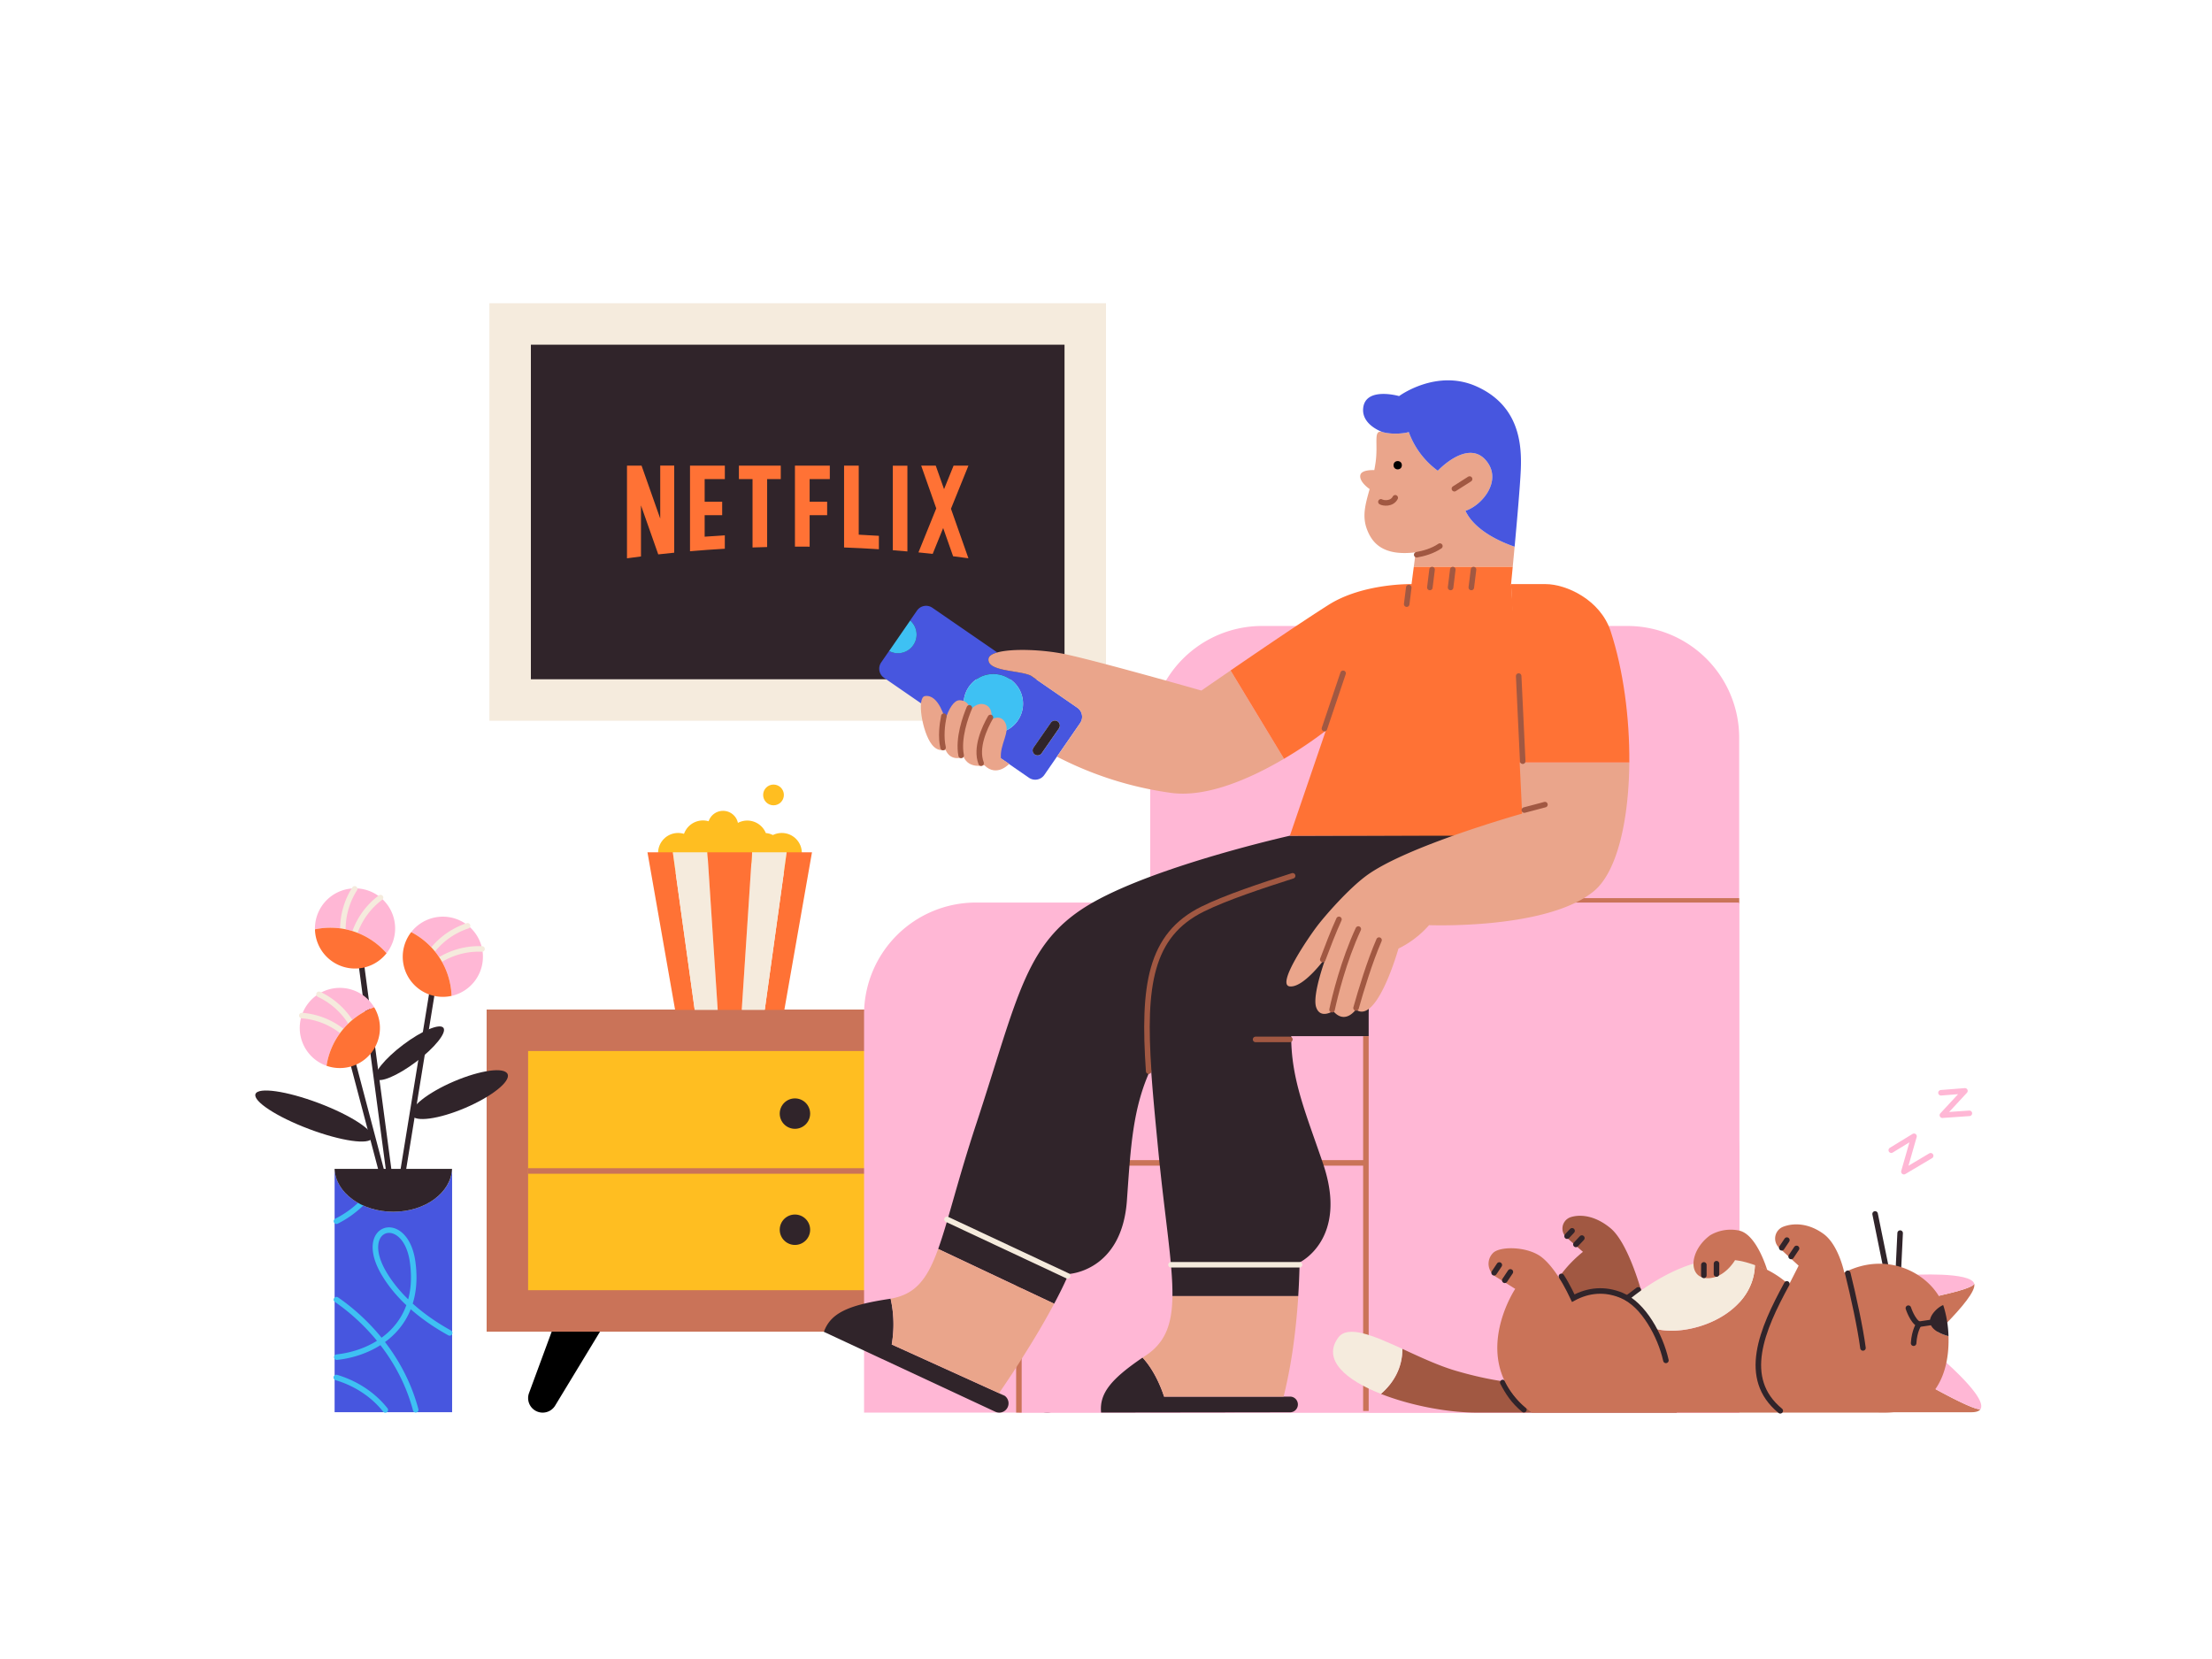 <svg xmlns="http://www.w3.org/2000/svg" viewBox="0 0 1600 1200"><defs><style>.cls-1{fill:#ca7358}.cls-2{fill:#ffbe21}.cls-10,.cls-11,.cls-14,.cls-15,.cls-16,.cls-18,.cls-3{fill:none}.cls-3{stroke:#ca7358}.cls-11,.cls-14,.cls-15,.cls-3{stroke-miterlimit:10}.cls-10,.cls-11,.cls-14,.cls-15,.cls-16,.cls-18,.cls-3{stroke-width:4px}.cls-4{fill:#30242a}.cls-5{fill:#ff7235}.cls-6{fill:#f5ebdd}.cls-7{fill:#ffb7d5}.cls-8{fill:#eaa58b}.cls-11{stroke:#f5ebdd}.cls-10,.cls-11,.cls-14,.cls-15,.cls-16,.cls-18{stroke-linecap:round}.cls-10,.cls-16,.cls-18{stroke-linejoin:round}.cls-10{stroke:#a15842}.cls-13{fill:#4756df}.cls-14{stroke:#3ec1f3}.cls-15,.cls-16{stroke:#30242a}.cls-18{stroke:#ffb7d5}.cls-19{fill:#3ec1f3}</style></defs><g id="Layer_5" data-name="Layer 5"><path d="M392.52 1021.78a10.51 10.51 0 01-9.86-14.15l25.78-69.85h41l-47.93 79a10.52 10.52 0 01-8.99 5zM757.48 1021.78a10.51 10.51 0 009.86-14.15l-25.78-69.85h-41l47.93 79a10.52 10.52 0 008.99 5z"/><path class="cls-1" d="M352 730.23h446v233H352z"/><path class="cls-2" d="M382 760.23h386v173H382z"/><path class="cls-3" d="M768.5 847H382"/><circle class="cls-4" cx="575" cy="805.5" r="11"/><circle class="cls-4" cx="575" cy="889.5" r="11"/><circle class="cls-2" cx="490.5" cy="617" r="14.5"/><circle class="cls-2" cx="565.5" cy="617" r="14.5"/><path class="cls-2" d="M528 602.5a12.89 12.89 0 00-5.62 1.29 14.53 14.53 0 10-6.38 16.62 13 13 0 1012-17.91z"/><path class="cls-2" d="M553.93 602.54a14.5 14.5 0 10-13.43 20 15.11 15.11 0 001.51-.08 13 13 0 1011.92-19.88z"/><circle class="cls-2" cx="523" cy="597.5" r="11"/><circle class="cls-2" cx="559.5" cy="575" r="7.5"/><path class="cls-5" d="M468.33 616.5l20 114h14.17l-15.83-114h-18.34zM569 616.5l-15.84 114h14.17l20-114H569z"/><path class="cls-6" d="M544 616.5l-7.48 114h16.64l15.84-114h-25zM486.67 616.5l15.83 114h16.64l-7.47-114h-25z"/><path class="cls-5" d="M511.67 616.5l7.47 114h17.38l7.48-114h-32.33z"/><path class="cls-7" d="M705.89 652.84H893v368.95H625V733.72a80.89 80.89 0 0180.89-80.88z"/><path class="cls-7" d="M912.89 452.78h264.23a80.89 80.89 0 0180.88 80.89v488.11H832V533.67a80.89 80.89 0 0180.89-80.89z"/><path class="cls-7" d="M817.89 751.36h359.23a80.89 80.89 0 0180.88 80.88v189.54H737V832.24a80.89 80.89 0 0180.89-80.88z"/><path class="cls-3" d="M988.5 841.15H770.36M737 832.24v189.54M1258 651.65h-169.14"/><path class="cls-6" d="M354 219.33h446v302H354z"/><path class="cls-4" d="M384 249.33h386v242H384z"/><g id="layer1"><g id="g3235"><path id="path3015" class="cls-5" d="M664.34 399.57c3.44.33 6.87.69 10.3 1.06l7.58-18.69 7.19 20.42q5.55.69 11.07 1.45L687.86 368l12.62-31.17h-10.69l-.11.15-6.82 16.84-6-17h-10.54l10.9 30.92z"/><path id="path3019" class="cls-5" d="M656.35 398.84v-62H645.8V398q5.28.4 10.55.87"/><path id="path3023" class="cls-5" d="M577.09 395.37q4.27 0 8.54.05v-22.79h12.67v-9.7h-12.67v-16.39h14.59v-9.71H575v58.55h2.06"/><path id="path3035" class="cls-5" d="M544.33 396c3.52-.12 7-.23 10.56-.31v-49.15h9.86v-9.71h-30.28v9.71h9.86V396z"/><path id="path3039" class="cls-5" d="M463.64 402.5v-36.94L476.13 401q5.76-.64 11.55-1.22v-63h-10.12v38.32l-13.49-38.27h-10.55v67h.06c3.34-.46 6.7-.9 10.06-1.33"/><path id="path3051" class="cls-5" d="M524.3 346.54v-9.71h-25.2v61.9q12.54-1.08 25.18-1.82v-9.71q-7.31.42-14.58 1v-15.56h12.67v-9.71H509.7v-16.39z"/><path id="path3055" class="cls-5" d="M621.14 386.74v-49.91h-10.6V396q12.65.47 25.19 1.28v-9.71q-7.28-.48-14.59-.82"/></g></g><path class="cls-4" d="M933 604.5s-94 21-142 48c-49.36 27.76-54 66.72-84.81 160.29-13.52 41-20.31 70.44-27.58 90.6L762.5 943c4-7.42 7.56-14.72 10.5-21.5 0 0 38.46-1.71 42.13-53.18 2.74-38.45 4.06-66.91 17.48-95.63l229.3-168.63zM644.2 939.38c-.42.07-.84.15-1.27.21-29.71 4.51-42.11 10.29-47 23.76l124 57.8a6.73 6.73 0 008.29-2.14 6.72 6.72 0 00-1.54-9.44L645 972.5a84.29 84.29 0 00-.8-33.12z"/><path class="cls-8" d="M762.5 943l-83.89-39.61c-4.29 11.9-8.75 20.58-14.86 26.53-5.08 5-11.32 8-19.55 9.46a84.29 84.29 0 01.8 33.12l81.72 37.07a6.67 6.67 0 00-1-.59l-3-1.43c4.86-7 12.49-18.42 20.65-31.62 6.48-10.35 13.19-21.77 19.13-32.93z"/><path stroke-linejoin="round" stroke-linecap="round" stroke="#f5ebdd" stroke-width="4" fill="none" d="M772.31 922.92L685 882"/><path class="cls-4" d="M1109.5 644.91l-3.5-38.54h-69s-116 27.76-165.31 51.41c-49.08 23.52-43.19 78.15-33.94 173.78 4.72 48.75 10.61 82.23 10.3 105.94h91q.75-11.54 1-24.35s35.5-16.81 17-71.31c-12.39-36.5-23.09-60.67-23.09-92.37H1014a95.88 95.88 0 0095.5-104.56zM826.44 982c-23.12 15.72-31.28 26-30 39.75l136.91-.18a5.69 5.69 0 000-11.37H842s-5-16.88-15.56-28.2z"/><path class="cls-8" d="M848.05 937.5c-.17 13.5-2.35 23.84-7.91 32a40.17 40.17 0 01-11.24 10.87l-2.46 1.63c10.57 11.29 15.56 28.2 15.56 28.2h86.48a360.75 360.75 0 007.52-40.7c1.24-9.56 2.32-20.27 3.08-32z"/><path class="cls-10" d="M935 633.5c-22.1 7.06-48.18 15.7-65 24-38.41 18.93-43.31 55.84-39.14 117.3M933 751.84h-24.81"/><path class="cls-11" d="M940 914.84h-93"/><path class="cls-7" d="M1070.89 652.84H1258v368.95H990V733.72a80.89 80.89 0 0180.89-80.88z"/><path class="cls-3" d="M988 749.51v271.08"/><path d="M747 489.5a8.54 8.54 0 00-1.41-.8l1.39.95z" fill="none"/><path class="cls-13" d="M284.5 876.5c-23 0-41.76-13.79-42.47-31v176h85v-176c-.77 17.21-19.5 31-42.53 31z"/><path class="cls-14" d="M243.61 981.67c27.9-3 61.13-22.5 54.89-68.67-5-37-41.5-26.5-20.5 8.5 12.34 20.57 32.63 34.58 47.26 42.63M243.36 940.07c16.63 11.38 46.09 37.52 57.32 79.65M243.26 996.37c10.91 3.23 24.9 10.19 35.43 23.47M273.72 854.66a72.35 72.35 0 01-30.35 28.67"/><path class="cls-4" d="M284.5 876.5c23 0 41.76-13.79 42.47-31H242c.74 17.21 19.47 31 42.5 31z"/><path class="cls-15" d="M260.5 691l23 173M253.14 760.72l26.9 101.83"/><ellipse class="cls-4" cx="332.5" cy="791.76" rx="37.72" ry="10.42" transform="rotate(-23.15 332.513 791.79)"/><ellipse class="cls-4" cx="226.98" cy="807.31" rx="10.01" ry="45.09" transform="rotate(-69.34 226.942 807.278)"/><ellipse class="cls-4" cx="296.32" cy="761.84" rx="30.57" ry="7.75" transform="rotate(-36.99 296.328 761.837)"/><path class="cls-15" d="M313.5 712l-26 160"/><path class="cls-7" d="M270.65 728.58a29 29 0 10-34.47 42.33 54 54 0 0134.47-42.33z"/><path class="cls-11" d="M257.39 746.56a54.26 54.26 0 00-26.67-27.34M253 750.93a53.77 53.77 0 00-34.69-16.35"/><path class="cls-5" d="M236.18 770.91a29 29 0 0034.47-42.33 54 54 0 00-34.47 42.33z"/><path class="cls-7" d="M227.82 672.2a29 29 0 1151.78 17.31 54 54 0 00-51.78-17.31z"/><path class="cls-11" d="M248.65 680.29a54.2 54.2 0 017.9-37.37M254.68 681.63a53.82 53.82 0 0120.56-32.37"/><path class="cls-5" d="M279.6 689.51a29 29 0 01-51.78-17.31 54 54 0 0151.78 17.31z"/><path class="cls-7" d="M297.44 674.23a29 29 0 1129.18 46.13 54 54 0 00-29.18-46.13z"/><path class="cls-11" d="M308.47 693.66a54.23 54.23 0 0129.73-24M312.29 698.52a53.78 53.78 0 0136.39-12.1"/><path class="cls-5" d="M326.62 720.36a29 29 0 01-29.18-46.13 54 54 0 0129.18 46.13z"/><path class="cls-1" d="M1432.87 1018.54a4.12 4.12 0 01-.34.7 3.77 3.77 0 00.34-.7zM1385.21 996.51l-26.21 25h67c3.53 0 5.59-.82 6.51-2.23-5.16.96-35.08-15.77-47.3-22.77z"/><path class="cls-7" d="M1432.53 1019.24zM1432.87 1018.54c3.34-9.41-30.87-38-30.87-38l-16.79 16c12.22 7 42.14 23.73 47.3 22.76a4.12 4.12 0 00.36-.76z"/><path class="cls-1" d="M1428 928.5c-1 5-47 13-47 13l-2.88-19.08-1.12.08 7.46 57s46.54-41 43.54-51z"/><path class="cls-7" d="M1428 928.5c-2.6-8.66-42.64-6.53-49.88-6.08l2.88 19.08s46-8 47-13z"/><path class="cls-16" d="M1372.69 927.94l1.73-36.01M1365.66 924l-9.35-45.93"/><path d="M1213 1021.78l-46.78-62.33 21.78-23c-2-7-11-38-23-48s-23-10-29-8l-.18.06a8.67 8.67 0 00-2 15.21l11.18 9.78s-25 19-25 40c0 14.64 7.9 22.14 15.73 26l-20.73 29s-21 3-62-9c-12.49-3.66-26-10-38.62-15.82 0 13.62-6.26 24.53-15.53 32.56 21.26 8.38 48.32 13.54 69.32 13.54z" fill="#a15842"/><path class="cls-15" d="M1087 1000c3.48 6.71 7.75 13.59 15.28 19.68M1185 933l-8 6"/><path class="cls-6" d="M1014.38 975.68c-21-9.63-39.5-17.54-46.38-8.18-11.75 16 5.37 30.68 30.85 40.74 9.27-8.03 15.58-18.94 15.53-32.56z"/><path class="cls-1" d="M1396 955.47c0-4.24 5.34-9.8 9.54-11.51-7.83-21.46-39.2-40.12-71.54-23.46 0 0-4-20-15-28-10.29-7.49-21-8.23-29-5.23l-.24.09a9.17 9.17 0 00-2.76 15.3l14 12.84-7 13.77a70.64 70.64 0 00-24.62-14.51c-.79 37.41-49.91 53.89-74.38 45.74-8.6-12-15.71-18.16-17.53-19.63l-.47.4s-21-13.77-40 .23c0 0-10-23-22-32.23-10.15-7.81-30-8-35-3l-.15.15a11 11 0 002.09 17.06l14.06 8.79s-36 54 12 89.51h255c38.28 0 47.26-30.71 46.4-55.34-4.53-1.18-13.4-4.35-13.4-10.97z"/><path class="cls-6" d="M1195 960.5c24.47 8.15 73.59-8.33 74.38-45.74a69.62 69.62 0 00-31.38-3.49c-29 3.41-56.7 26.32-60.53 29.6 1.82 1.47 8.93 7.58 17.53 19.63z"/><path class="cls-4" d="M1396 955.47c0 6.62 8.87 9.79 13.4 11a81.37 81.37 0 00-3.4-21.17c-.14-.44-.31-.87-.46-1.31-4.2 1.68-9.54 7.24-9.54 11.48z"/><path class="cls-16" d="M1387.97 957.86l14.22-2.1M1336.54 921c4.07 16.4 9.08 39.32 11 54M1292.5 897l-3.72 5.57M1299.5 903l-3.92 5.87M1084.5 915l-3.76 5.64M1092.5 920l-4.06 6.08M1292.48 928.65c-18.19 33.24-33.21 68.49-4.77 91.81"/><path class="cls-15" d="M1205 984c-4-18-16.31-40.46-32-47-12-5-24-4-35 2 0 0-4.75-10.19-8.57-15.77"/><path class="cls-16" d="M1380.37 946.23s3 9.36 7.6 11.63c0 0-3.26 4.67-3.8 13.71"/><path class="cls-1" d="M1255 911.5s-8 14-21 13-12-20 3-31a29.25 29.25 0 0121-3.38c12.78 2.79 20.26 28.53 20.26 28.53S1265 912.5 1255 911.5z"/><path class="cls-18" d="M1368 831.96l16.46-10.06-7.32 25.6 19.36-11.5M1403.96 790.43l17.33-1.38-16.32 17.61 19.53-1.36"/><path class="cls-16" d="M1232.45 914.92l-.02 7.58M1241.6 914.05l-.02 7.51M1137.12 890.29l-3.62 3.87M1144.2 895.53l-4.31 4.61"/><path class="cls-13" d="M779.3 511.94L747 489.65l-1.39-1c-8.55-4-31.76-2.85-30.59-12.19.25-2 2.6-3.51 6.31-4.55l-46.94-32.31a8 8 0 00-11.07 2l-5 7.19a13.49 13.49 0 01-15.22 22.07l-5.72 8.29a8 8 0 002 11.08l104.9 72.34a8 8 0 0011.08-2l9.14-13.25L781.34 523a8 8 0 00-2.04-11.06zm-60.8 18.56A21.5 21.5 0 11740 509a21.51 21.51 0 01-21.5 21.5zm47.5-3.63l-12.5 18a3.61 3.61 0 01-5 .9 3.6 3.6 0 01-.91-5l12.51-18a3.6 3.6 0 115.92 4.11z"/><circle class="cls-19" cx="718.5" cy="509" r="21.5"/><path class="cls-19" d="M663 459a13.45 13.45 0 00-4.64-10.17l-15.22 22.07a13.36 13.36 0 006.36 1.6A13.5 13.5 0 00663 459z"/><path class="cls-4" d="M765.07 521.85a3.61 3.61 0 00-5 .91l-12.51 18a3.6 3.6 0 00.91 5 3.61 3.61 0 005-.9l12.5-18a3.6 3.6 0 00-.9-5.01z"/><path class="cls-8" d="M730 552.5s-9 10-18 1c0 0-11 3-15-6 0 0-9 4-13-5-.26-.58-5.2 2.16-10-4-7-9-11-34-5-35 10.3-1.72 14.66 17.6 14.84 17 2.25-7.61 6.15-14 10.16-14 7 0 8 7 8 7s4.23-5.65 10-4c7 2 5 11 5 11s6.42-4.26 10 2c4 7-4 16-3 26z"/><path class="cls-10" d="M716.42 518.94c-4.27 7.46-11 21.92-6.76 33.1M701.17 512c-2.71 6.4-8.39 21.92-5.94 34.43M682.73 518c-1.32 6.4-2.29 14.93-.59 22.72"/><path class="cls-8" d="M1060 369.5c12-4 26-21 16-35-13.25-18.56-36 6-36 6a59.77 59.77 0 01-21-28c-3 1-12 2-19 0s-3 8-5 22c-.27 1.92-.59 3.77-.94 5.55 0 0-9.06-.55-10.06 3.45-1.24 4.94 6.69 10.25 6.69 10.25-3.1 11.17-5.68 19.76-1.69 29.75 3.52 8.81 11 19 35 16l-1.37 10.5h71.57c.4-4.19.87-9.18 1.37-14.57-8.12-2.73-28.44-10.87-35.57-25.93z"/><path class="cls-13" d="M1068 279.5c-29-13-56 7-56 7s-24.66-7.1-26 9c-1 12 14 17 14 17 7 2 16 1 19 0a59.77 59.77 0 0021 28s22.75-24.56 36-6c10 14-4 31-16 35 7.13 15.06 27.45 23.2 35.57 25.93 1.76-19.07 3.87-43.22 4.43-54.93.91-19.09-1-47.09-32-61z"/><path class="cls-8" d="M869 499.5s-70-20-97-26c-16.42-3.65-39.64-4.64-50.69-1.55-3.71 1-6.06 2.54-6.31 4.55-1.17 9.34 22 8.18 30.59 12.19l33.71 23.25a8 8 0 012 11.08l-16.76 24.3A254.74 254.74 0 00847 573.5c26.53 3.67 58.73-11.09 81.78-24.67L890.11 485c-12.43 8.48-21.11 14.5-21.11 14.5z"/><path class="cls-5" d="M1094.2 410h-71.57l-1.63 12.5s-35.15-.74-60 15c-18.78 11.89-50.08 33.18-70.89 47.45l38.67 63.88A293.47 293.47 0 00959 528.5l-26 76h173l-13-182s.49-4.95 1.2-12.5z"/><path class="cls-10" d="M1019 425l-1.5 12M971.5 487L958 527M998.85 363c1.65 1 7.85 1.83 10.36-2.94"/><circle cx="1011" cy="336.5" r="3"/><path class="cls-10" d="M1063 346.5l-11 7M1035.86 411.98l-1.61 12.97M1050.85 411.98l-1.6 12.97M1065.84 411.98l-1.6 12.97M1024.73 401.26c4.77-.84 11.41-2.59 16.77-6.26"/><path class="cls-8" d="M1099.22 551.5l1.78 37s-84.29 23.62-113.08 45.22c-13 9.75-29 28.09-34.92 35.78s-30.28 43-20 44 26.13-21.17 26.13-21.17S949 719.5 952 728.5s12.3 2.79 12.3 2.79c8.7 10.21 16.42-1.06 16.42-1.06 15.28 11.27 30.82-44.1 30.82-44.1a70.79 70.79 0 0022.14-16.94s85.62 3.39 119.32-24.69c16.87-14.06 25.2-51.52 25.53-93z"/><path class="cls-5" d="M1165 456.5c-7.41-22.59-32-34-47-34h-25l6.22 129h79.31c.25-32.28-4.34-66.99-13.53-95z"/><path class="cls-10" d="M1101.43 550.6l-2.93-61.6M1102.59 585.95l14.91-3.95M956.78 694.06c3.14-8.4 7.93-20.85 11.72-29.06M982.5 672c-10.72 23.09-17 49-19 58.36M997.5 680c-6.86 15.79-13.19 36.84-16.63 49.1"/></g></svg>